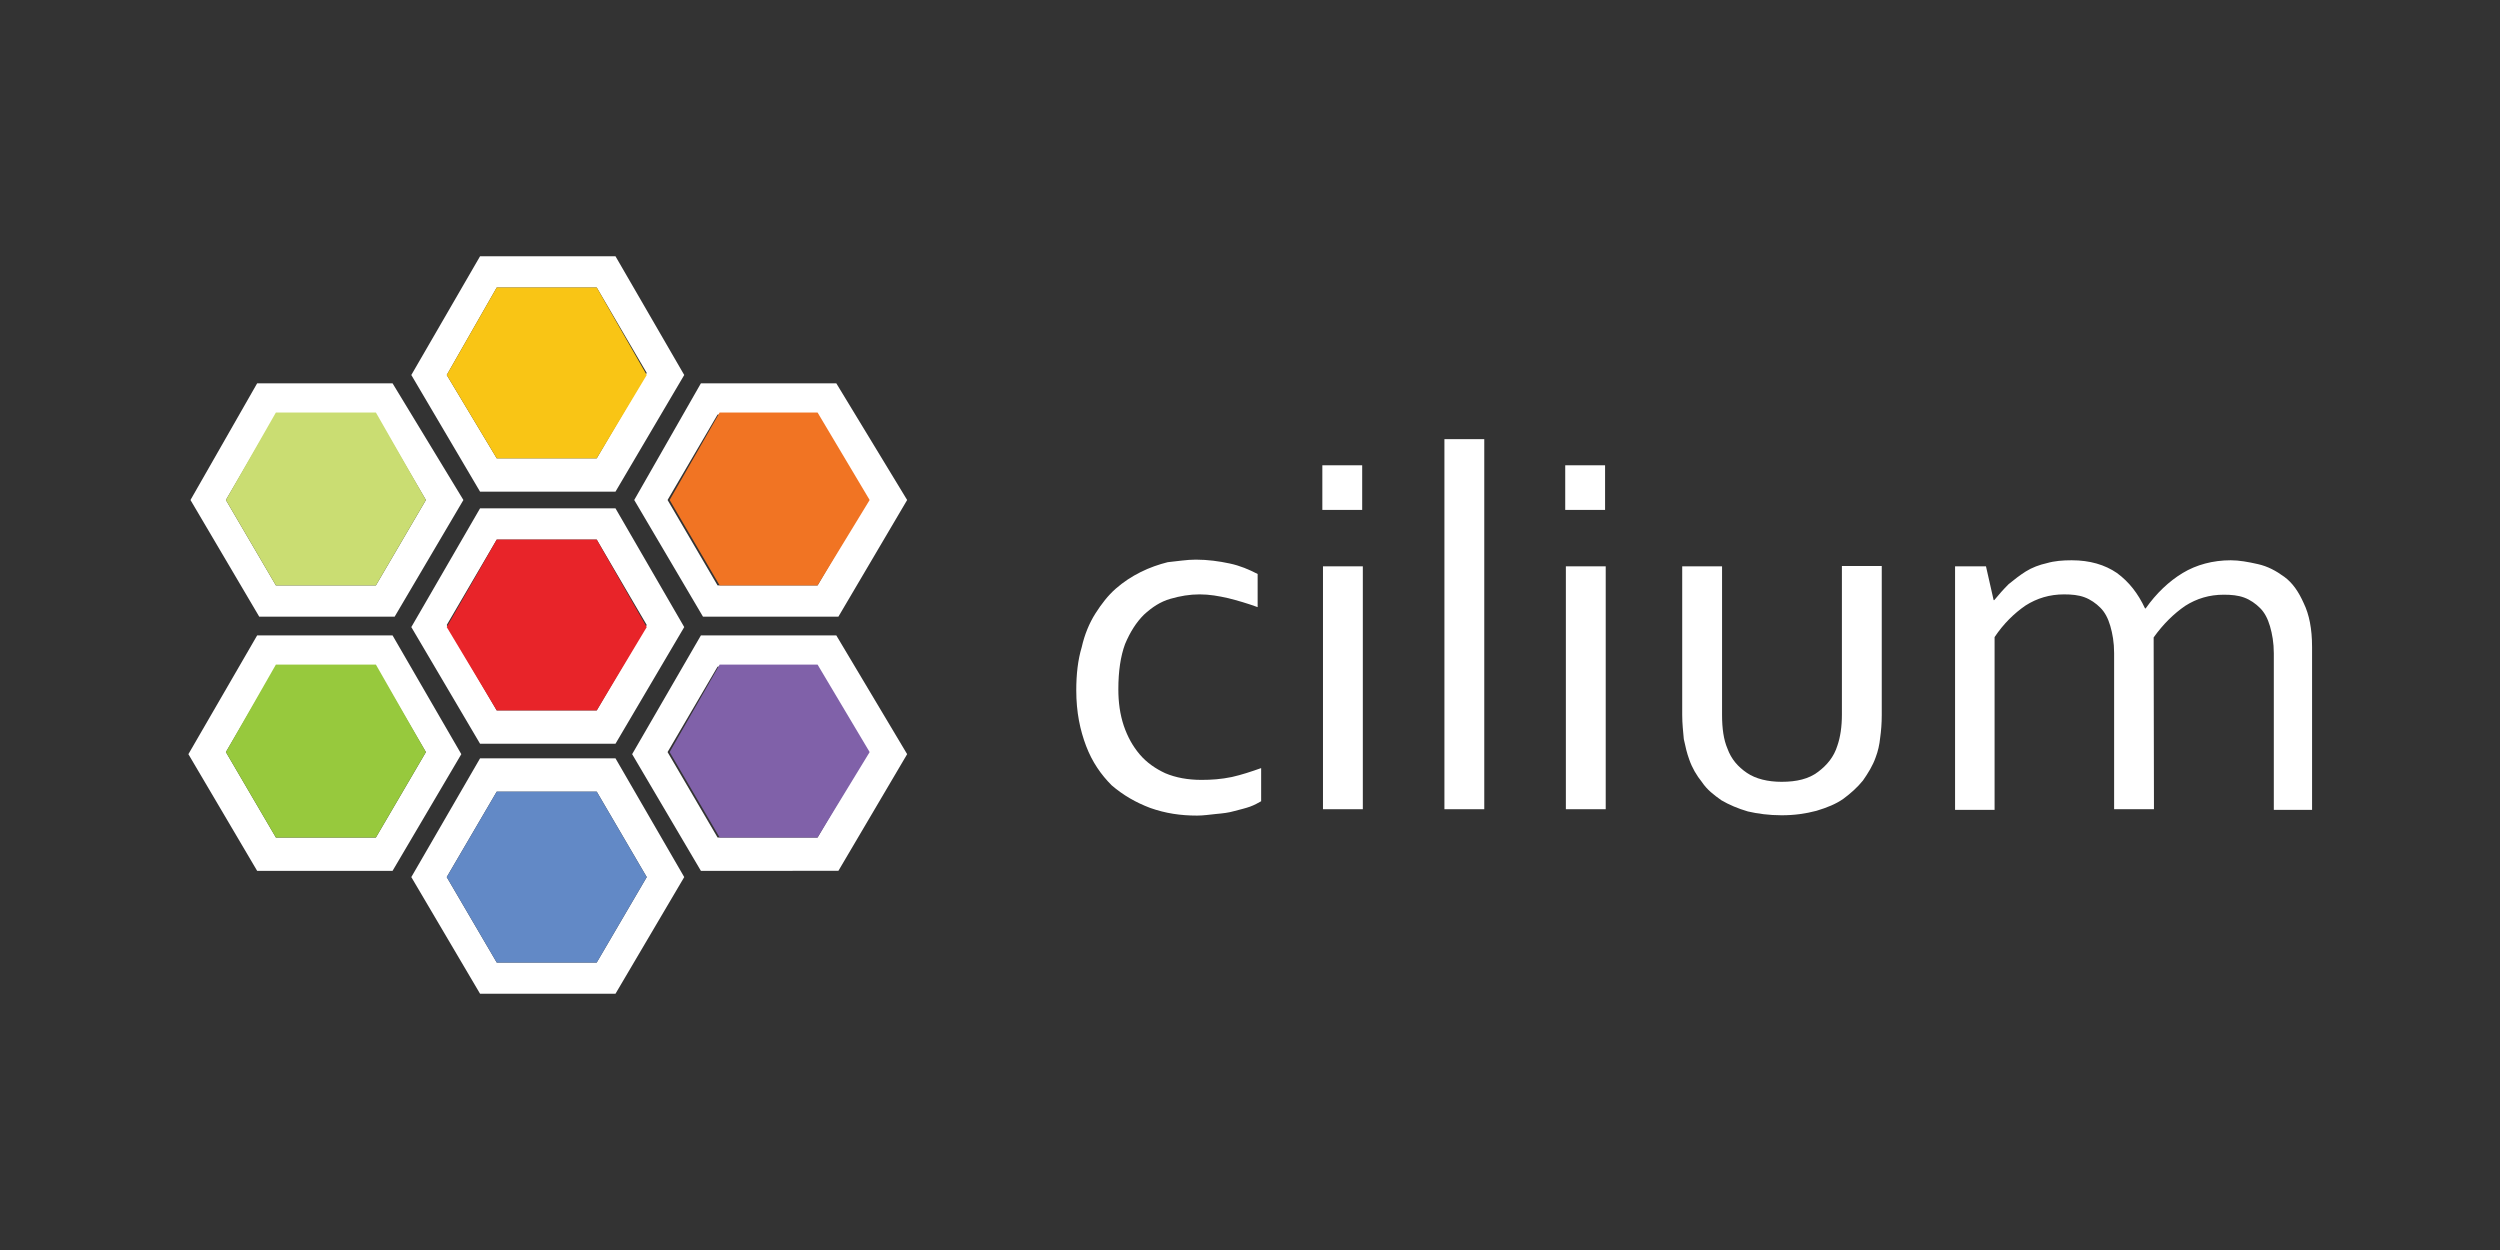 <?xml version="1.0" encoding="utf-8"?>
<!-- Generator: Adobe Illustrator 26.1.0, SVG Export Plug-In . SVG Version: 6.00 Build 0)  -->
<svg version="1.1"
	 id="Layer_1" inkscape:version="0.92.3 (2405546, 2018-03-11)" sodipodi:docname="cilium-ar21.svg" xmlns:cc="http://creativecommons.org/ns#" xmlns:dc="http://purl.org/dc/elements/1.1/" xmlns:inkscape="http://www.inkscape.org/namespaces/inkscape" xmlns:rdf="http://www.w3.org/1999/02/22-rdf-syntax-ns#" xmlns:sodipodi="http://sodipodi.sourceforge.net/DTD/sodipodi-0.dtd" xmlns:svg="http://www.w3.org/2000/svg"
	 xmlns="http://www.w3.org/2000/svg" xmlns:xlink="http://www.w3.org/1999/xlink" x="0px" y="0px" viewBox="0 0 120 60"
	 style="enable-background:new 0 0 120 60;" xml:space="preserve">
<rect x="0" y="0" width="120" height="60" fill="#333333" stroke="none"/>
<style type="text/css">
	.st0{fill:#FFFFFF;}
	.st1{fill:#E82429;}
	.st2{fill:#6289C6;}
	.st3{fill:#F9C515;}
	.st4{fill:#8061A9;}
	.st5{fill:#F17423;}
	.st6{fill:#97C93D;}
	.st7{fill:#CADD72;}
</style>
<sodipodi:namedview  bordercolor="#666666" borderopacity="1" gridtolerance="10" guidetolerance="10" id="namedview38" inkscape:current-layer="Layer_1" inkscape:cx="68.566448" inkscape:cy="19.341511" inkscape:pageopacity="0" inkscape:pageshadow="2" inkscape:window-height="1001" inkscape:window-maximized="1" inkscape:window-width="1920" inkscape:window-x="-9" inkscape:window-y="-9" inkscape:zoom="8" objecttolerance="10" pagecolor="#ffffff" showgrid="false">
	</sodipodi:namedview>
<g id="g882" transform="translate(-0.757)">
	<path id="path3509" inkscape:connector-curvature="0" class="st0" d="M30.3,24.4h-6.5l-3.3,5.7l3.3,5.6h6.5l3.3-5.6L30.3,24.4z
		 M29.4,34.1h-4.8L22.2,30l2.4-4.1h4.8l2.4,4.1L29.4,34.1z"/>
	<polygon id="polygon3511" class="st1" points="22.2,30.1 24.6,34.1 29.4,34.1 31.8,30.1 29.4,25.9 24.6,25.9 	"/>
	<path id="path3515" inkscape:connector-curvature="0" class="st0" d="M30.3,36.4h-6.5l-3.3,5.7l3.3,5.6h6.5l3.3-5.6L30.3,36.4z
		 M29.4,46.2h-4.8l-2.4-4.1l2.4-4.1h4.8l2.4,4.1L29.4,46.2z"/>
	<polygon id="polygon3517" class="st2" points="22.2,42.1 24.6,46.2 29.4,46.2 31.8,42.1 29.4,38 24.6,38 	"/>
	<path id="path3521" inkscape:connector-curvature="0" class="st0" d="M30.3,12.3h-6.5L20.5,18l3.3,5.6h6.5l3.3-5.6L30.3,12.3z
		 M29.4,22h-4.8L22.2,18l2.4-4.2h4.8l2.4,4.1L29.4,22z"/>
	<polygon id="polygon3523" class="st3" points="22.2,18 24.6,22 29.4,22 31.8,18 29.4,13.8 24.6,13.8 	"/>
	<path id="path3529" inkscape:connector-curvature="0" class="st0" d="M40.9,30.5h-6.5l-3.3,5.7l3.3,5.6H41l3.3-5.6L40.9,30.5z
		 M40,40.2h-4.8l-2.4-4.1l2.4-4.1H40l2.4,4.1L40,40.2z"/>
	<polygon id="polygon3531" class="st4" points="32.9,36.1 35.3,40.2 40,40.2 42.5,36.1 40,31.9 35.3,31.9 	"/>
	<path id="path3535" inkscape:connector-curvature="0" class="st0" d="M40.9,18.4h-6.5L31.2,24l3.3,5.6H41l3.3-5.6L40.9,18.4z
		 M40,28.1h-4.8L32.8,24l2.4-4.1H40l2.4,4.1L40,28.1z"/>
	<polygon id="polygon3537" class="st5" points="32.9,24 35.3,28.1 40,28.1 42.5,24 40,19.8 35.3,19.8 	"/>
	<path id="path3543" inkscape:connector-curvature="0" class="st0" d="M19.6,30.5h-6.5l-3.3,5.7l3.3,5.6h6.5l3.3-5.6L19.6,30.5z
		 M18.8,40.2H14l-2.4-4.1L14,32h4.8l2.4,4.1L18.8,40.2z"/>
	<polygon id="polygon3545" class="st6" points="11.6,36.1 14,40.2 18.8,40.2 21.2,36.1 18.8,31.9 14,31.9 	"/>
	<path id="path3549" inkscape:connector-curvature="0" class="st0" d="M19.6,18.4h-6.5L9.9,24l3.3,5.6h6.5l3.3-5.6L19.6,18.4z
		 M18.8,28.1H14L11.6,24l2.4-4.1h4.8l2.4,4.1L18.8,28.1z"/>
	<polygon id="polygon3551" class="st7" points="11.6,24 14,28.1 18.8,28.1 21.2,24 18.8,19.8 14,19.8 	"/>
	<g id="g3553" transform="matrix(0.153,0,0,0.153,54.514,-25.341)">
		<g id="g3555">
			<path id="path3557" inkscape:connector-curvature="0" class="st0" d="M23.8,341.2c3.8,0,7.3,0.5,10.6,1.2s6.1,1.9,8.8,3.3v10.4
				c-3.3-1.2-6.4-2.1-9.2-2.8c-3.1-0.7-5.9-1.2-9-1.2s-6.1,0.5-9.2,1.4s-5.7,2.6-8.3,5c-2.4,2.4-4.3,5.4-5.9,9.2
				c-1.4,3.8-2.1,8.5-2.1,14.2c0,4,0.5,7.8,1.7,11.4c1.2,3.5,2.8,6.4,5,9s5,4.5,8,5.9c3.3,1.4,7.1,2.1,11.4,2.1
				c3.1,0,6.1-0.2,9.5-0.9c3.1-0.7,6.1-1.7,9.2-2.8V417c-0.9,0.5-2.1,1.2-3.5,1.7c-1.4,0.5-3.1,0.9-5,1.4c-1.7,0.5-3.5,0.7-5.7,0.9
				c-1.9,0.2-4,0.5-5.9,0.5c-5.2,0-9.9-0.7-14.7-2.4c-4.5-1.7-8.5-4-12.1-7.1c-3.3-3.3-6.1-7.3-8-12.3s-3.1-10.6-3.1-17.5
				c0-5,0.5-9.5,1.7-13.5c0.9-4,2.4-7.6,4.3-10.6s4-5.7,6.4-7.8c2.4-2.1,5-3.8,7.8-5.2c2.8-1.4,5.7-2.4,8.5-3.1
				C18.1,341.7,20.9,341.2,23.8,341.2z"/>
			<path id="path3559" inkscape:connector-curvature="0" class="st0" d="M63.5,325.6v-14H76v14H63.5z M63.7,419.5v-76.2h12.5v76.2
				L63.7,419.5z"/>
			<path id="path3561" inkscape:connector-curvature="0" class="st0" d="M101.8,419.5V303.4h12.5v116.1H101.8z"/>
			<path id="path3563" inkscape:connector-curvature="0" class="st0" d="M139.7,325.6v-14h12.5v14H139.7z M139.9,419.5v-76.2h12.5
				v76.2L139.9,419.5z"/>
			<path id="path3565" inkscape:connector-curvature="0" class="st0" d="M207.6,421.4c-4,0-7.6-0.5-10.6-1.2
				c-3.1-0.9-5.9-2.1-8.3-3.5c-2.4-1.7-4.5-3.3-6.1-5.7c-1.7-2.1-3.1-4.5-4-7.1c-0.7-1.9-1.2-4-1.7-6.4c-0.2-2.4-0.5-4.7-0.5-7.6
				v-46.6h12.5v46.6c0,4.3,0.5,7.8,1.7,10.6c1.2,3.3,3.3,5.7,6.1,7.6s6.6,2.8,10.9,2.8c4.7,0,8.5-0.9,11.4-3.1
				c2.8-2.1,5-4.7,6.1-8.3c0.9-2.6,1.4-5.9,1.4-9.7v-46.6H239V390c0,2.6-0.2,5-0.5,7.1c-0.2,2.1-0.7,4.3-1.4,6.1
				c-0.9,2.6-2.4,5-4,7.3c-1.7,2.1-3.8,4-6.1,5.7c-2.4,1.7-5.2,2.8-8.5,3.8C215.1,420.9,211.6,421.4,207.6,421.4z"/>
			<path id="path3567" inkscape:connector-curvature="0" class="st0" d="M324.4,419.5h-12.5v-49c0-3.3-0.5-6.1-1.2-8.5
				s-1.7-4.3-3.1-5.7c-1.4-1.4-3.1-2.6-5-3.3c-1.9-0.7-4-0.9-6.4-0.9c-4.5,0-8.5,1.2-12.1,3.5c-3.5,2.4-6.9,5.7-9.7,9.9v54.2H262
				v-76.4h9.7l2.4,10.6h0.2c1.4-1.7,2.8-3.3,4.5-5c1.7-1.4,3.5-2.8,5.4-4s4.3-2.1,6.6-2.6c2.4-0.7,5-0.9,7.8-0.9
				c5.7,0,10.4,1.4,14.2,4c3.8,2.8,6.6,6.4,8.8,11.1h0.2c3.3-4.7,7.3-8.5,11.6-11.1c4.3-2.6,9.5-4,15.1-4c2.6,0,5.4,0.5,8.5,1.2
				s5.7,2.1,8.3,4c2.6,1.9,4.5,4.7,6.1,8.3c1.7,3.5,2.6,8,2.6,13.7v51.1h-12v-49.1c0-3.3-0.5-6.1-1.2-8.5s-1.7-4.3-3.1-5.7
				c-1.4-1.4-3.1-2.6-5-3.3c-1.9-0.7-4-0.9-6.4-0.9c-4.5,0-8.5,1.2-12.1,3.5c-3.5,2.4-6.9,5.7-9.9,9.9L324.4,419.5z"/>
		</g>
	</g>
</g>
</svg>
